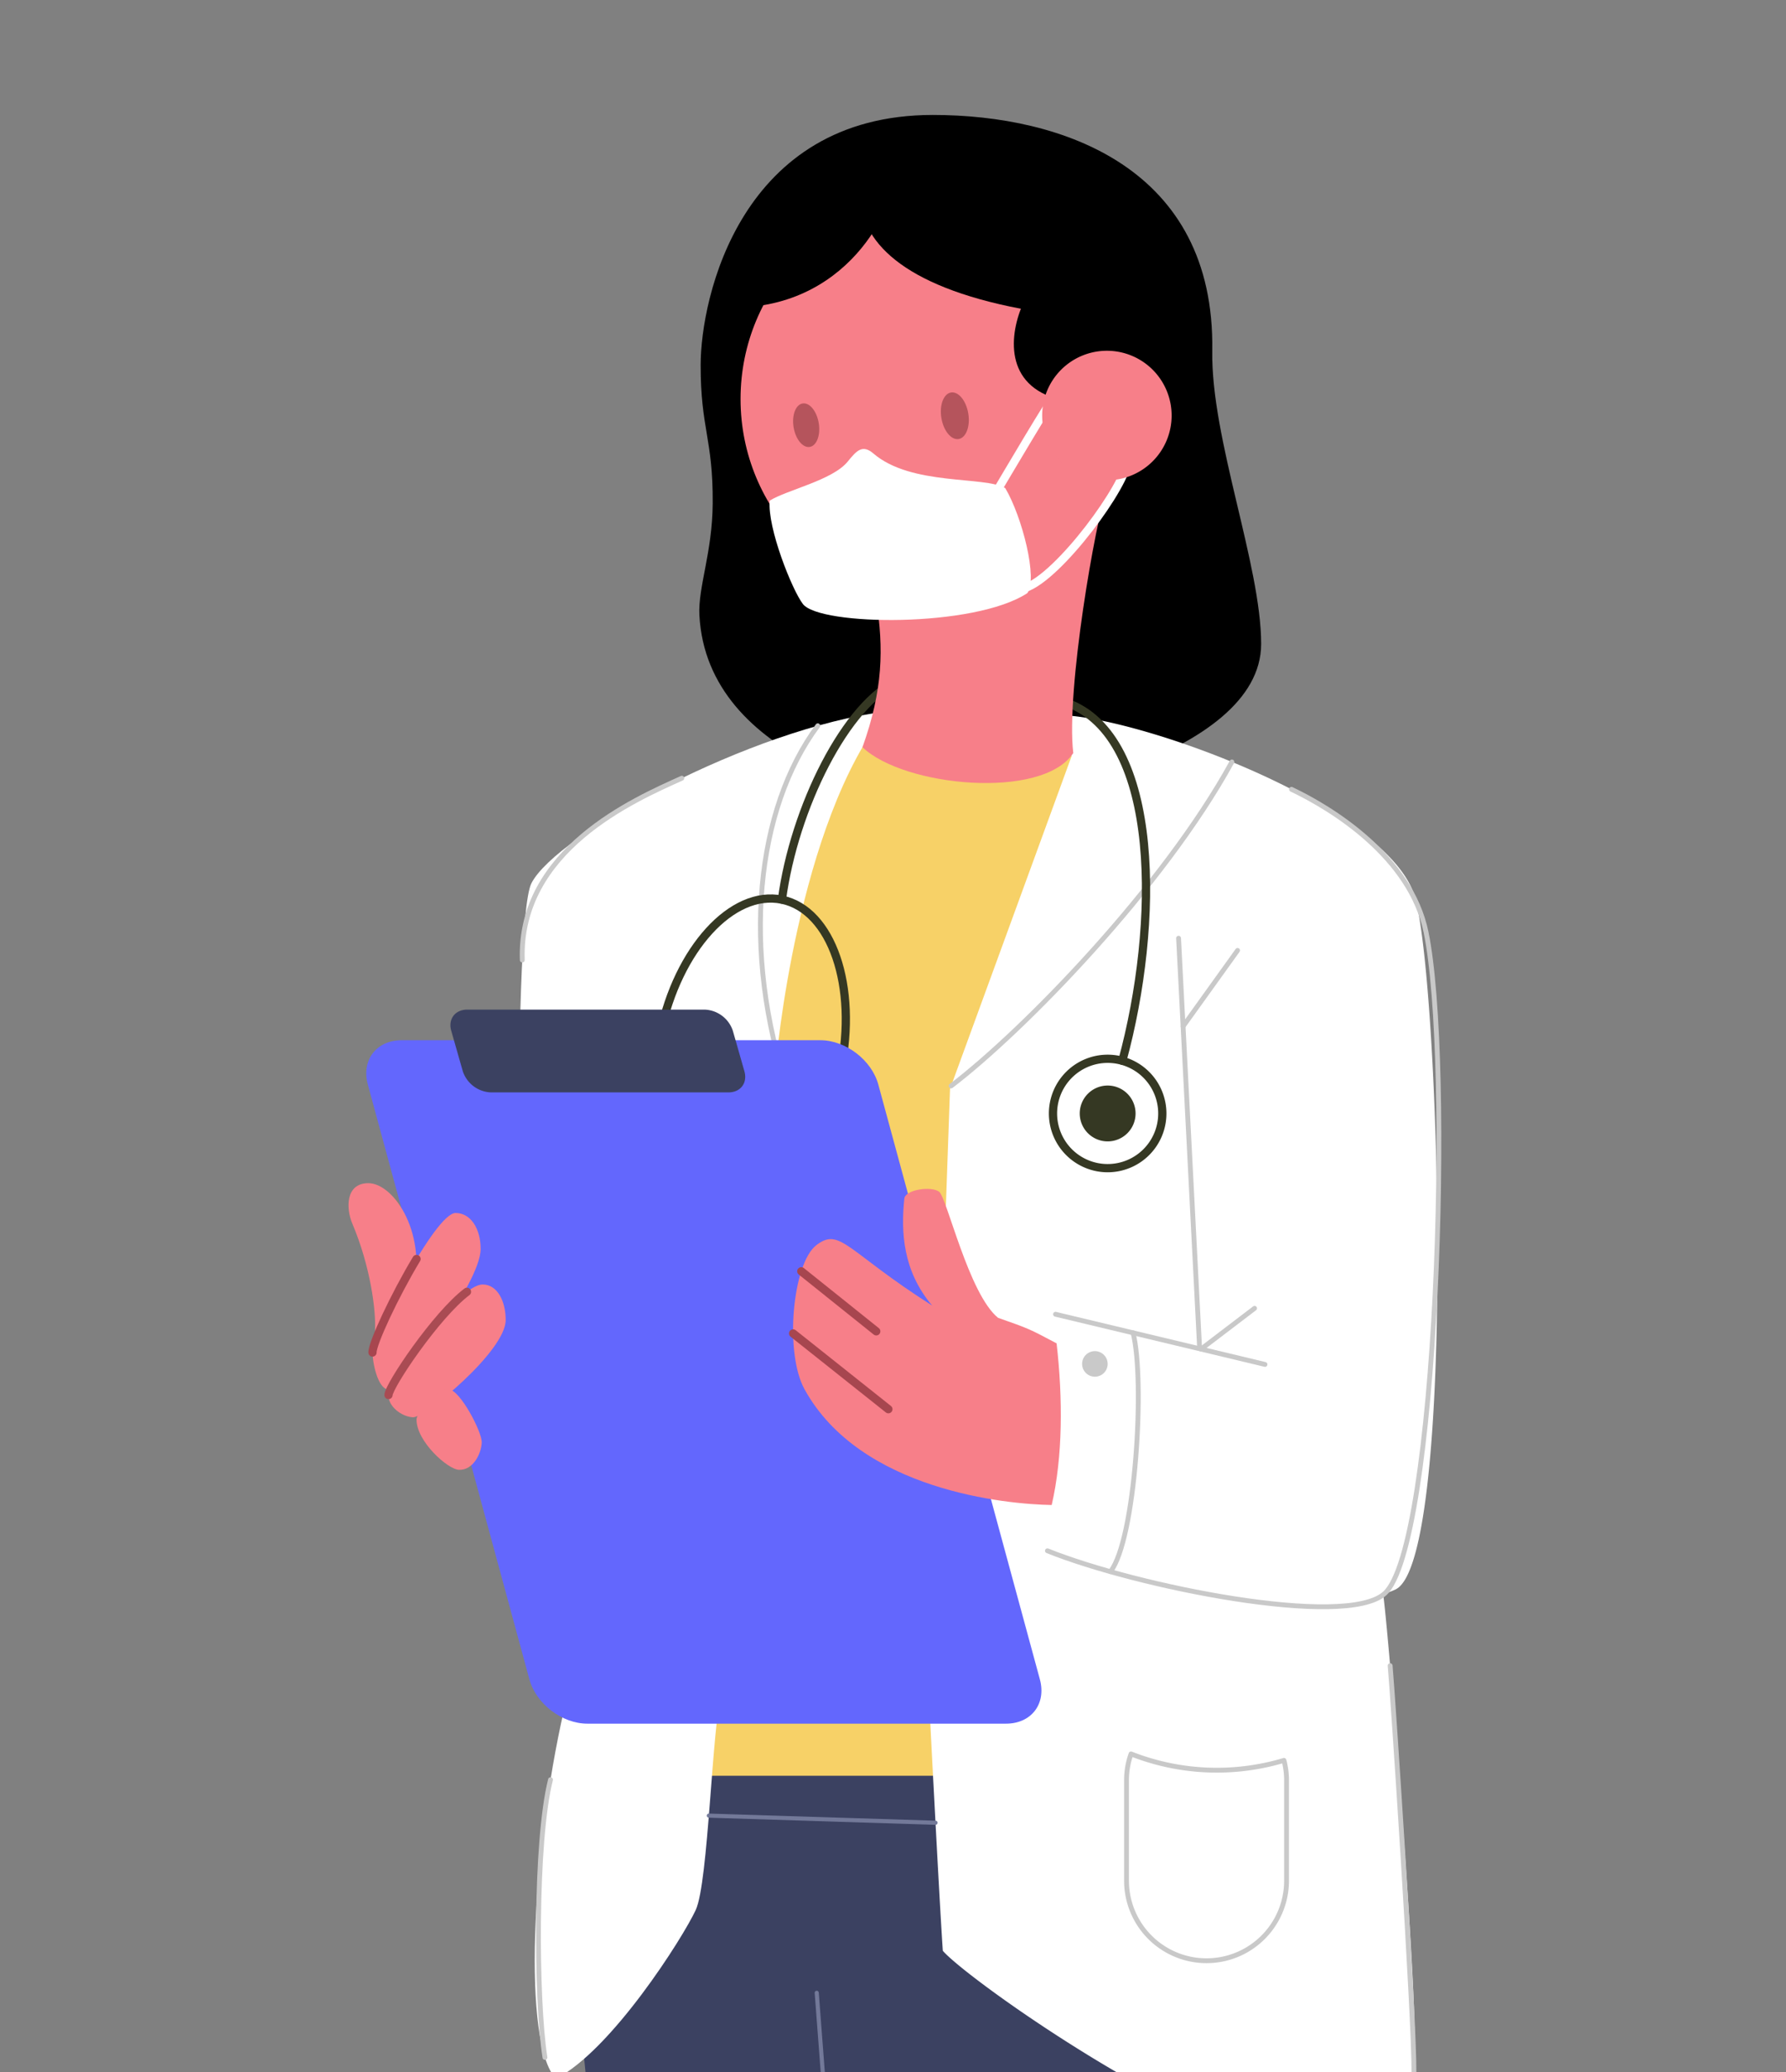 <svg xmlns="http://www.w3.org/2000/svg" xmlns:xlink="http://www.w3.org/1999/xlink" width="739" height="857" viewBox="0 0 739 857"><rect x="0" y="0" width="739" height="857" fill="#808080" stroke="none"/><defs><style>.a,.j{fill:#fff;}.b{clip-path:url(#a);}.c{fill:#f77f89;}.c,.d,.e,.f,.g,.h,.j,.m,.n,.o,.r{fill-rule:evenodd;}.d{fill:#6367fd;}.f{fill:#3b4161;}.g{fill:#15192c;}.h{fill:#f7d167;}.i,.k,.l,.p,.q,.s,.t{fill:none;}.i{stroke:#737999;}.i,.k,.l,.n,.p,.q,.s,.t{stroke-linecap:round;stroke-linejoin:round;}.i,.t{stroke-width:1.703px;}.k,.n{stroke:#c9c9c9;stroke-width:2px;}.l{stroke:#353823;}.l,.p,.q,.s{stroke-width:3.406px;}.m{fill:#353823;}.n{fill:#606060;}.o{fill:#c9c9c9;}.p{stroke:#a7464f;}.q{stroke:#a94b53;}.r{fill:#b5545c;}.s{stroke:#fff;}.t{stroke:#4c4fd9;}</style><clipPath id="a"><rect class="a" width="739" height="857" transform="translate(665 974)"/></clipPath></defs><g class="b" transform="translate(-665 -974)"><g transform="translate(809.209 1021.541)"><path class="c" d="M581.154,911.474l17.5,57.6,70.024,2.515L673.36,885Z" transform="translate(-405.768 423.531)"/><path class="d" d="M771.3,923.152l-.028,75.663-189.321,4.274s5.379-54.06,102.185-54.95c-.352-23.756-.4-24.987-.4-24.987Z" transform="translate(-505.306 462.014)"/><path class="c" d="M632.376,905.545l-1.288,56.7L557.971,964.8l-19.006-63.127Z" transform="translate(-280.042 440.355)"/><path class="e" d="M623.008,233.541c-79.56,0-96.03,75.59-96.072,103.349-.044,26.448,5.16,30.491,4.987,57.306-.133,20.363-6.108,34.621-5.5,46.25,3.147,60.273,84.613,77.625,107.861,77.973s124.571-19.255,124.571-66.1c0-32.68-20.8-84.936-20.223-121.246C739.837,255.543,676.815,233.541,623.008,233.541Z" transform="translate(-381.237 -233.541)"/><path class="d" d="M725.693,926.822l-1.075,75.731-185.858,4.19s0-55.207,101.781-56.2V926.822Z" transform="translate(-372.95 465.716)"/><path class="f" d="M804.905,737.058l-.48,529.745-132.8-2.891-1.924-24.525-85.646,11.543L529.686,698.567l29.352-141.459,193.9-5.293Z" transform="translate(-433.934 87.476)"/><path class="g" d="M676.629,756.1l-79.64,133.836L612.1,1043.465l85.8-9.953Z" transform="translate(-462.117 293.522)"/><path class="h" d="M715.5,794.5H574.427L555.315,586.086,580.8,426.357l48.235-46.415L677.411,358.4l87.236,13.351Z" transform="translate(-445.155 -107.607)"/><path class="i" d="M553.059,1190.233l-.918-563.47" transform="translate(-227.191 163.071)"/><path class="j" d="M544.606,357.138c32.982.91,131.47,36.657,145.848,72.927,10.915,27.528,18.427,276.523-7.261,288.675a27.62,27.62,0,0,1-5.14,1.872c1.549,7.635,16.338,184.369,12.574,199.088s-13.613,36.945-27.9,36.109C607.486,952.571,505.97,880,495.875,868.187c-1.541-22.418-5.821-106.62-5.821-106.62l8.8-249.83L549.21,373.968S511.62,356.23,544.606,357.138Z" transform="translate(-249.972 -108.913)"/><path class="j" d="M755.91,356.342c-56.7,7.044-136.749,51.019-147.053,71.037-8.669,16.842-4.266,234.753-4.266,234.753s32.054,44.087,17.644,107.5C608.946,828.123,605,907.085,618.953,921.857c22.975-11.638,52.518-58.264,57.852-69.751s6.691-76.482,10.794-90.432S710.041,501.7,710.041,501.7,718.6,402.335,755.91,356.342Z" transform="translate(-533.149 -109.681)"/><path class="k" d="M648.585,366.76c-28.54,52.055-86.435,111.354-116.185,134" transform="translate(-283.064 -99.174)"/><path class="k" d="M641.45,359.311c-25.421,34.271-31.959,92.5-12.106,151.631" transform="translate(-447.279 -106.687)"/><path class="l" d="M591.968,450.5a22.616,22.616,0,1,0-22.615,22.615A22.616,22.616,0,0,0,591.968,450.5Z" transform="translate(-255.243 -37.526)"/><path class="m" d="M575.344,444.94a11.55,11.55,0,1,0-11.55,11.549A11.55,11.55,0,0,0,575.344,444.94Z" transform="translate(-249.685 -31.969)"/><path class="l" d="M573.253,502.692c15.264-56.061,16.252-134.128-23.161-148.162" transform="translate(-253.063 -111.509)"/><path class="l" d="M649.663,349.789c-22.477,9.523-43.9,53.431-48.926,91.043" transform="translate(-421.406 -116.291)"/><path class="l" d="M688.647,465.96c7.193-34.733-3.656-66.345-24.228-70.6s-43.081,20.448-50.272,55.183,3.658,66.347,24.23,70.607S681.459,500.695,688.647,465.96Z" transform="translate(-485.088 -70.814)"/><path class="k" d="M539.069,403.057l8.675,168.959" transform="translate(-195.619 -62.564)"/><path class="k" d="M553.781,405.566l-22.551,31.4" transform="translate(-185.91 -60.033)"/><path class="n" d="M525.582,480.483l86.68,20.753" transform="translate(-233.047 15.53)"/><path class="k" d="M549.887,479.26,527.73,496.13" transform="translate(-174.987 14.296)"/><path class="k" d="M489.761,687.331c36.468,14.689,123.12,32.254,139.5,17.7,21.89-19.452,28.189-220.342,17.144-273.638-6.426-31-38.776-50.979-55.657-59" transform="translate(-200.57 -93.489)"/><path class="k" d="M551.685,583.052c10.388-13.193,14.376-78.995,9.354-98.744" transform="translate(-236.414 19.388)"/><path class="o" d="M568.564,493.361a5.285,5.285,0,1,0-5.285,5.287A5.286,5.286,0,0,0,568.564,493.361Z" transform="translate(-254.455 23.188)"/><path class="k" d="M523.015,571.011a96.95,96.95,0,0,0,63.28,2.672,32.618,32.618,0,0,1,1.069,7.8v41.956a33.11,33.11,0,1,1-66.22,0V581.486A32.653,32.653,0,0,1,523.015,571.011Z" transform="translate(-199.232 106.838)"/><path class="d" d="M759.513,424.059h-173.2c-10.5,0-16.778,8.213-14.026,18.345l66.841,245.972c2.754,10.131,13.5,18.345,24,18.345h173.2c10.5,0,16.778-8.213,14.024-18.345L783.51,442.4C780.756,432.272,770.014,424.059,759.513,424.059Z" transform="translate(-564.292 -41.381)"/><path class="f" d="M737.9,417.757H639.6c-5.032,0-7.99,3.923-6.608,8.762l4.774,16.714a12.777,12.777,0,0,0,11.614,8.76h98.3c5.032,0,7.99-3.921,6.606-8.76l-4.775-16.714A12.777,12.777,0,0,0,737.9,417.757Z" transform="translate(-590.484 -47.737)"/><path class="c" d="M676.681,518.556c-11.4-6.06-11.4-6.06-24.232-10.571-12.19-9.965-21.149-49.729-24.387-52.148s-14.008-.886-14.394,2.878c-1.406,13.757-.659,29.826,11.525,44.214-35.46-22.549-38.061-32.55-47.912-25s-13.285,44.378-4.9,59.61c23.057,41.9,83.7,47.586,102.271,47.869C679.276,565.431,679.276,541.271,676.681,518.556Z" transform="translate(-383.698 -10.504)"/><path class="i" d="M667.073,889.411,529.906,885" transform="translate(-296.543 423.531)"/><path class="i" d="M597.07,620.2l41.894,550.239" transform="translate(-403.341 156.446)"/><path class="i" d="M685.366,872.122l-86.62,10.154" transform="translate(-453.109 410.544)"/><path class="i" d="M640.473,797.052q1.777.175,3.605.177a36.027,36.027,0,1,0-10.461-70.513" transform="translate(-517.894 262.332)"/><path class="i" d="M593.7,813.132a39.756,39.756,0,0,0-2.181-79.451q-1.928,0-3.808.181" transform="translate(-376.838 270.91)"/><path class="p" d="M605.664,471.635l31.019,24.837" transform="translate(-418.323 6.605)"/><path class="p" d="M603.166,484.431l39.421,31.338" transform="translate(-419.209 19.512)"/><path class="c" d="M711.317,514.448c.488-8.282-1.926-26.648-9.356-44.168-2.7-6.353-2.86-16.786,6.6-16.786,10.77,0,25.18,21.6,18.025,47.331S710.628,526.144,711.317,514.448Z" transform="translate(-700.365 -11.692)"/><path class="c" d="M721.538,459.632c-8.547,0-34.566,51.467-34.376,57.708s2.88,15.746,6.914,15.266,37.83-43.5,37.83-58.089C731.906,466.066,727.784,459.632,721.538,459.632Z" transform="translate(-677.242 -5.501)"/><path class="c" d="M720.991,474.355c-10.656,0-38.8,41.01-38.987,45.716s5.477,9.015,10.184,9.206,38.309-27.361,38.309-40.23C730.5,481.279,727.043,474.355,720.991,474.355Z" transform="translate(-665.463 9.349)"/><path class="c" d="M704.407,529.19c-4.6-.219-17.475-11.714-17.475-20.741,0-3.553,8.979-12.759,13.492-12.472s13.681,17.561,13.488,21.978S710.455,529.477,704.407,529.19Z" transform="translate(-658.789 31.151)"/><path class="p" d="M718.588,469.1c-9.22,15.35-18.337,34.98-18.222,38.686" transform="translate(-690.446 4.05)"/><path class="q" d="M722.449,475.854c-12.687,9.555-32.317,38.776-32.477,42.705" transform="translate(-673.431 10.861)"/><path class="c" d="M716.124,333.84c0-45.981-36.78-83.255-82.154-83.255s-82.153,37.274-82.153,83.255S588.6,417.1,633.97,417.1,716.124,379.822,716.124,333.84Z" transform="translate(-389.605 -216.35)"/><path class="r" d="M597.953,299.418c-.874-5.315-4.075-9.214-7.151-8.707s-4.861,5.222-3.987,10.535,4.074,9.214,7.149,8.709S598.825,304.732,597.953,299.418Z" transform="translate(-341.509 -175.924)"/><path class="r" d="M628.016,301.1c-.816-4.963-3.8-8.6-6.677-8.133s-4.54,4.879-3.724,9.842,3.8,8.6,6.677,8.131S628.831,306.066,628.016,301.1Z" transform="translate(-433.451 -173.642)"/><path class="c" d="M659.283,311.629c-4.883,13.572-17.146,84.139-14.068,109.763-12.871,19.492-70.153,13.962-87.226-2.42,8.49-23.726,8.83-40.737,5.7-60.743C560.759,339.5,664.162,298.055,659.283,311.629Z" transform="translate(-345.328 -157.484)"/><path class="e" d="M548.6,254.579c-.695,19.779,17.349,38.69,66.447,48.06-5.377,13.878-5.821,34.761,20.992,38.513,31.274,4.379,33.833-35.567,33.833-35.567l-46.845-55.344S549.288,234.8,548.6,254.579Z" transform="translate(-336.839 -222.483)"/><path class="e" d="M673.6,243.892c1.942,17.587-18.218,60.2-65.063,61.418C575.227,305.324,671.657,226.307,673.6,243.892Z" transform="translate(-447.098 -225.676)"/><path class="j" d="M680.466,361.962c4.485-5.684-2.081-31.6-9.113-43.47-8.555-5.048-38.9-.838-54.548-14.3-4.61-3.969-7.074-1.034-10.656,3.366-6.283,7.711-25.19,11.708-32.253,16.127-1.034,11.25,9.29,36.991,13.741,42.765C594.634,375.526,658.522,376.337,680.466,361.962Z" transform="translate(-399.621 -164.171)"/><path class="s" d="M567.221,334.468c4.152-6.916,22.217-37.826,27.986-45.66" transform="translate(-299.629 -177.798)"/><path class="s" d="M554.113,356.856c12.237,0,41.3-38.268,44.632-51.105" transform="translate(-276.837 -160.709)"/><path class="c" d="M598.382,308.878A26.783,26.783,0,1,0,571.6,335.661,26.783,26.783,0,0,0,598.382,308.878Z" transform="translate(-257.801 -184.567)"/><path class="t" d="M539.19,958.33l180.495-1.247" transform="translate(-367.803 496.238)"/><path class="t" d="M581.154,989.622c4.969-15.7,24.365-46.433,100.07-47.168v-7.611" transform="translate(-413.631 473.806)"/><path class="t" d="M573.29,946.721a34.088,34.088,0,0,0-34.1,34.084c0,.908.034,1.8.1,2.669" transform="translate(-221.409 485.786)"/><path class="t" d="M599.957,954.961l-8.842-15.342" transform="translate(-352.373 478.623)"/><path class="t" d="M609.041,956.628l-7.554-15.067" transform="translate(-382.291 480.582)"/><path class="t" d="M617.872,957.152l-6.564-12.194" transform="translate(-410.848 484.008)"/><path class="i" d="M687.259,586.665l-93.807-2.947" transform="translate(-444.369 119.654)"/><path class="t" d="M623.843,932.37l-85.013-1.384" transform="translate(-271.238 469.916)"/><path class="t" d="M669.373,927.906l-87.421-.7" transform="translate(-403.384 466.102)"/><path class="t" d="M627.53,957.407l93.24-2.087" transform="translate(-546.33 494.46)"/><path class="t" d="M635.444,936.6l8,14.3" transform="translate(-484.898 475.575)"/><path class="t" d="M642.116,938.189l8,14.315" transform="translate(-504.974 477.181)"/><path class="t" d="M649.237,940.156l8,14.3" transform="translate(-526.398 479.165)"/><path class="k" d="M494.9,753.515c30.1,12.61,52.755-9.868,52.929-32.224s-8.649-155.19-9.852-168.453" transform="translate(-106.981 88.508)"/><path class="k" d="M645.752,445.319c-1.575-45.481,46.323-66.361,66.015-75.211" transform="translate(-573.852 -95.797)"/><path class="k" d="M675.449,691.192c-3.766-24.234-4.061-89.835,2.312-114.875" transform="translate(-594.181 112.19)"/></g></g></svg>
